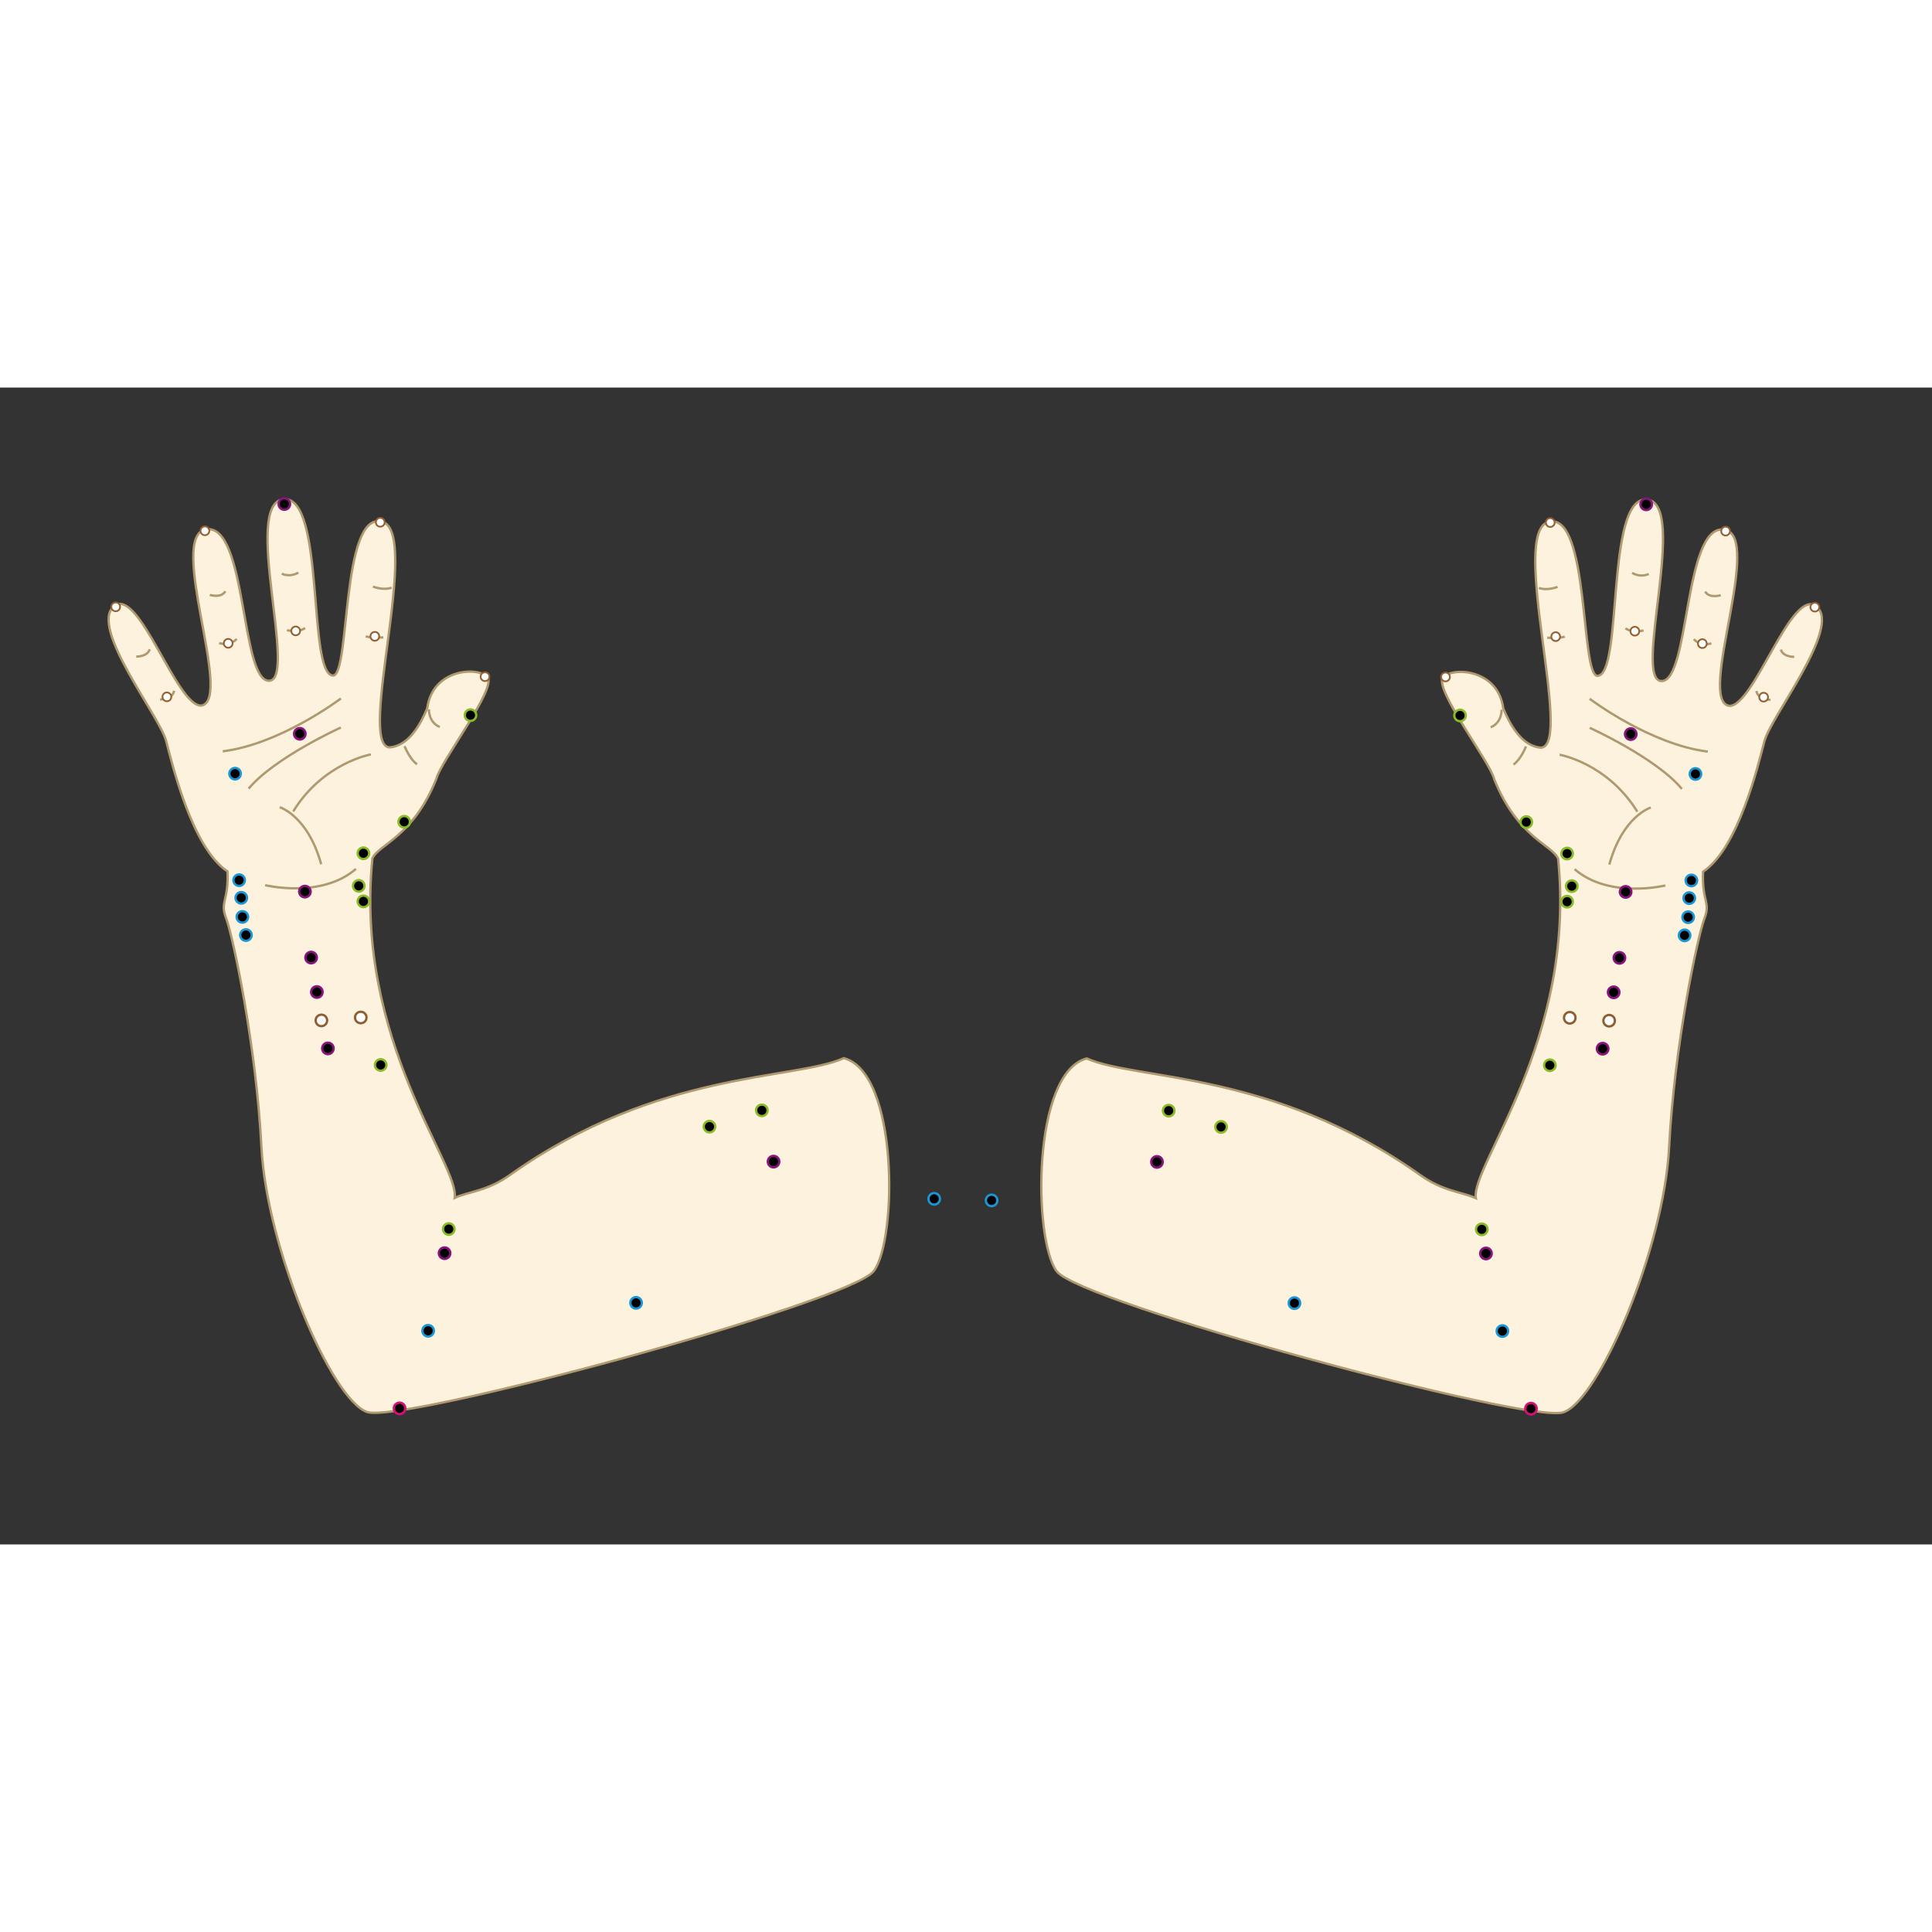 <?xml version="1.0" encoding="utf-8"?>
<!-- Generator: Adobe Illustrator 16.0.0, SVG Export Plug-In . SVG Version: 6.00 Build 0)  -->
<!DOCTYPE svg PUBLIC "-//W3C//DTD SVG 1.1//EN" "http://www.w3.org/Graphics/SVG/1.1/DTD/svg11.dtd">
<svg version="1.1" id="svg" xmlns="http://www.w3.org/2000/svg" xmlns:xlink="http://www.w3.org/1999/xlink" x="0px" y="0px"
	 width="200px" height="200px" viewBox="0 0 830 497" enable-background="new 0 0 830 497" xml:space="preserve">
<rect x="0" y="0" width="830" height="497" fill="#333333" stroke="none"/>
<g id="svg-zuoshouxin">
	<g id="all">
		<g id="shenti">
			<path fill="#FDF2DD" stroke="#AE9970" stroke-miterlimit="10" d="M758.014,151.892c2.806-10.659,33.099-48.807,22.439-57.781
				c-10.659-8.976-26.927,43.196-37.586,42.635c-14.024-2.244,15.146-73.489-2.244-75.732
				c-17.391-2.244-14.586,65.635-26.927,65.073c-12.342-0.561,11.779-76.294-6.171-77.977
				c-17.952-1.683-10.099,75.733-21.317,75.733c-7.293-0.562-3.366-70.123-20.757-66.196c-17.392,3.927,10.659,95.928-3.365,97.05
				c-8.415-0.561-13.464-10.098-16.271-16.83c-2.242-16.829-21.315-17.951-25.805-13.463s20.195,36.464,21.878,43.757
				c10.099,25.244,24.685,28.049,27.488,34.22c7.854,77.978-37.586,131.832-35.342,145.856c-6.171-2.805-14.024-2.805-24.122-10.097
				c-63.392-44.879-121.733-40.392-143.051-49.929c-23.563,6.17-23,77.977-12.902,91.44
				c10.098,13.463,202.515,65.635,217.661,60.586c15.146-5.049,43.194-70.123,45.438-113.879s12.343-90.879,15.147-98.172
				s-1.122-7.293-0.563-20.196C746.794,197.893,755.209,162.552,758.014,151.892z"/>
			<g id="图层_6">
				
			</g>
			<path fill="none" stroke="#AE9970" stroke-miterlimit="10" d="M670.024,157.732c0,0,20.473,3.56,33.379,24.477"/>
			<path fill="none" stroke="#AE9970" stroke-miterlimit="10" d="M682.932,146.161c0,0,28.482,12.907,39.609,26.258"/>
			<path fill="none" stroke="#AE9970" stroke-miterlimit="10" d="M682.932,133.7c0,0,25.813,19.582,50.735,22.697"/>
			<path fill="none" stroke="#AE9970" stroke-miterlimit="10" d="M672.25,106.997c0,0-2.226,0.891-7.565,0.445"/>
			<path fill="none" stroke="#AE9970" stroke-miterlimit="10" d="M669.135,85.635c0,0-4.45,1.779-8.011,0.444"/>
			<path fill="none" stroke="#AE9970" stroke-miterlimit="10" d="M709.189,180.43c0,0-12.018,3.56-17.804,24.478"/>
			<path fill="none" stroke="#AE9970" stroke-miterlimit="10" d="M655.562,154.172c0,0-2.003,5.341-5.341,7.788"/>
			<path fill="none" stroke="#AE9970" stroke-miterlimit="10" d="M645.103,138.372c0,0,0.223,5.563-4.673,7.566"/>
			<path fill="none" stroke="#AE9970" stroke-miterlimit="10" d="M706.074,104.326c0,0-4.45,1.335-7.788-0.89"/>
			<path fill="none" stroke="#AE9970" stroke-miterlimit="10" d="M708.299,80.071c0,0-3.115,1.781-7.12-0.445"/>
			<path fill="none" stroke="#AE9970" stroke-miterlimit="10" d="M739.229,89.195c0,0-4.896,1.557-6.676-1.558"/>
			<path fill="none" stroke="#AE9970" stroke-miterlimit="10" d="M735.225,109.889c0,0-4.449,1.558-7.564-1.78"/>
			<path fill="none" stroke="#AE9970" stroke-miterlimit="10" d="M770.828,115.675c0,0-4.673,0.224-5.785-3.114"/>
			<path fill="none" stroke="#AE9970" stroke-miterlimit="10" d="M760.593,134.144c0,0-5.563-0.223-6.009-3.783"/>
			<path fill="none" stroke="#AE9970" stroke-miterlimit="10" d="M715.454,213.903c0,0-24.097,5.906-38.987-6.988"/>
		</g>
		<g id="jingluo" display="none">
			<path id="SmallIntestine-1" fill="none" stroke="#D31176" stroke-miterlimit="10" stroke-dasharray="3,3" d="M690.576,416
				c0,0-14,26.668-36,22.668"/>
			<path id="Heart-1_2_" fill="none" stroke="#1B96D4" stroke-miterlimit="10" stroke-dasharray="3,3" d="M765.242,105
				c-5.333,21.666-37.333,61.666-37.333,61.666s-0.334,34.333-2,45.333c1.333,28.667-27.408,185.5-73.409,197.5
				c-46,12-208.5-55.833-208.5-55.833L426,349"/>
			<path id="Pericardium-1" fill="none" stroke="#88157B" stroke-miterlimit="10" stroke-dasharray="3,3" d="M706.908,48.667
				c0,0-10.999,159.333-8.999,168C698.575,265.333,670.333,363.5,643,383.5c-17.333,14-147.091-52.167-147.091-52.167
				S457,317,441,322"/>
			<path id="Lung-1" fill="none" stroke="#89BA28" stroke-miterlimit="10" stroke-dasharray="3,3" d="M627.409,140.333
				l26.5,44.333l20,16.667L675.242,214c0,0-1.592,2.5-2.667,6c-2.575,17.5,0.722,29.286-5.242,63
				c-6.563,37.108-20.408,78.984-33.333,79.333C609.333,363,555.334,329,519.334,315.667S445.75,301.75,445.75,301.75"/>
		</g>
		<g id="xuewei_1">
			<circle id="HT8-1" stroke="#1B96D4" stroke-miterlimit="10" cx="728.379" cy="166" r="2.469"/>
			<circle id="HT7-1" stroke="#1B96D4" stroke-miterlimit="10" cx="726.63" cy="211.75" r="2.469"/>
			<circle id="HT6-1" stroke="#1B96D4" stroke-miterlimit="10" cx="725.712" cy="219.334" r="2.469"/>
			<circle id="HT5-1" stroke="#1B96D4" stroke-miterlimit="10" cx="725.242" cy="227.532" r="2.469"/>
			<circle id="HT4-1" stroke="#1B96D4" stroke-miterlimit="10" cx="723.712" cy="235.334" r="2.469"/>
			<circle id="HT3-1" stroke="#1B96D4" stroke-miterlimit="10" cx="645.439" cy="405.333" r="2.469"/>
			<circle id="HT2-1" stroke="#1B96D4" stroke-miterlimit="10" cx="556.104" cy="393.333" r="2.469"/>
			<circle id="HT1-1" stroke="#1B96D4" stroke-miterlimit="10" cx="426" cy="349.198" r="2.469"/>
			<circle id="PC9-1_x28_EX-UE11-3_x29_" stroke="#88157B" stroke-miterlimit="10" cx="707.213" cy="50.167" r="2.469"/>
			<circle id="PC8-1" stroke="#88157B" stroke-miterlimit="10" cx="700.576" cy="148.865" r="2.469"/>
			<circle id="PC7-1" stroke="#88157B" stroke-miterlimit="10" cx="698.379" cy="216.667" r="2.469"/>
			<circle id="PC6-1" stroke="#88157B" stroke-miterlimit="10" cx="695.712" cy="245" r="2.469"/>
			<circle id="PC5-1" stroke="#88157B" stroke-miterlimit="10" cx="693.242" cy="259.803" r="2.469"/>
			<circle id="PC4-1" stroke="#88157B" stroke-miterlimit="10" cx="688.5" cy="284.031" r="2.469"/>
			<circle id="PC3-1" stroke="#88157B" stroke-miterlimit="10" cx="638.379" cy="372" r="2.469"/>
			<circle id="PC2-1" stroke="#88157B" stroke-miterlimit="10" cx="497.045" cy="332.667" r="2.469"/>
			<circle id="LU11-1" stroke="#89BA28" stroke-miterlimit="10" cx="627.242" cy="140.865" r="2.469"/>
			<circle id="LU10-1" stroke="#89BA28" stroke-miterlimit="10" cx="655.712" cy="186.667" r="2.469"/>
			<circle id="LU9-1" stroke="#89BA28" stroke-miterlimit="10" cx="673.242" cy="200.199" r="2.469"/>
			<circle id="LU8-1" stroke="#89BA28" stroke-miterlimit="10" cx="675.242" cy="214.199" r="2.469"/>
			<circle id="LU7-1" stroke="#89BA28" stroke-miterlimit="10" cx="673.242" cy="220.865" r="2.469"/>
			<circle id="LU6-1" stroke="#89BA28" stroke-miterlimit="10" cx="665.826" cy="291.136" r="2.469"/>
			<circle id="LU5-1" stroke="#89BA28" stroke-miterlimit="10" cx="636.576" cy="361.636" r="2.469"/>
			<circle id="LU4-1_3_" stroke="#89BA28" stroke-miterlimit="10" cx="524.576" cy="317.636" r="2.469"/>
			<circle id="LU3-1_3_" stroke="#89BA28" stroke-miterlimit="10" cx="502.076" cy="310.636" r="2.469"/>
			<circle id="SI8-1" stroke="#D31176" stroke-miterlimit="10" cx="657.712" cy="438.667" r="2.469"/>
			<circle id="EX-UE2-1" fill="#FFFFFF" stroke="#8E5E32" stroke-miterlimit="10" cx="691.296" cy="272" r="2.469"/>
			<circle id="EX-UE2-2" fill="#FFFFFF" stroke="#8E5E32" stroke-miterlimit="10" cx="674.38" cy="270.75" r="2.469"/>
			
				<circle id="EX-UE11-1" fill="#FFFFFF" stroke="#956134" stroke-width="0.75" stroke-miterlimit="10" cx="621" cy="124.333" r="1.891"/>
			
				<circle id="EX-UE10-1" fill="#FFFFFF" stroke="#956134" stroke-width="0.75" stroke-miterlimit="10" cx="668.334" cy="107" r="1.891"/>
			
				<circle id="EX-UE11-2" fill="#FFFFFF" stroke="#956134" stroke-width="0.75" stroke-miterlimit="10" cx="666" cy="58" r="1.891"/>
			
				<circle id="EX-UE10-2" fill="#FFFFFF" stroke="#956134" stroke-width="0.75" stroke-miterlimit="10" cx="702.334" cy="104.667" r="1.891"/>
			
				<circle id="EX-UE10-3" fill="#FFFFFF" stroke="#956134" stroke-width="0.75" stroke-miterlimit="10" cx="731.334" cy="110" r="1.891"/>
			
				<circle id="EX-UE11-4" fill="#FFFFFF" stroke="#956134" stroke-width="0.75" stroke-miterlimit="10" cx="741.334" cy="61.667" r="1.891"/>
			
				<circle id="EX-UE10-4" fill="#FFFFFF" stroke="#956134" stroke-width="0.75" stroke-miterlimit="10" cx="757.667" cy="133" r="1.891"/>
			
				<circle id="EX-UE11-5" fill="#FFFFFF" stroke="#956134" stroke-width="0.75" stroke-miterlimit="10" cx="779.667" cy="94.333" r="1.891"/>
		</g>
	</g>
</g>
<g id="svg-youshouxin">
	<g id="all_2_">
		<g id="shenti_2_">
			<path fill="#FDF2DD" stroke="#AE9970" stroke-miterlimit="10" d="M71.354,151.767c-2.805-10.659-33.098-48.807-22.439-57.781
				c10.659-8.976,26.927,43.196,37.586,42.635c14.024-2.244-15.146-73.489,2.244-75.732c17.391-2.244,14.586,65.635,26.927,65.073
				c12.342-0.561-11.78-76.294,6.171-77.977c17.952-1.683,10.098,75.733,21.317,75.733c7.293-0.562,3.366-70.123,20.757-66.196
				s-10.659,95.928,3.365,97.05c8.415-0.561,13.464-10.098,16.27-16.83c2.243-16.829,21.316-17.951,25.805-13.463
				c4.489,4.488-20.195,36.464-21.878,43.757c-10.098,25.244-24.684,28.049-27.488,34.22
				c-7.854,77.978,37.586,131.832,35.342,145.856c6.171-2.805,14.024-2.805,24.122-10.098
				c63.391-44.879,121.733-40.392,143.051-49.929c23.563,6.171,23,77.978,12.902,91.44
				c-10.099,13.463-202.515,65.635-217.661,60.586s-43.195-70.122-45.439-113.88c-2.244-43.756-12.342-90.878-15.147-98.171
				c-2.805-7.293,1.122-7.293,0.562-20.196C82.573,197.768,74.158,162.427,71.354,151.767z"/>
			
			<path fill="none" stroke="#AE9970" stroke-miterlimit="10" d="M159.343,157.607c0,0-20.473,3.56-33.379,24.477"/>
			<path fill="none" stroke="#AE9970" stroke-miterlimit="10" d="M146.436,146.036c0,0-28.482,12.907-39.609,26.258"/>
			<path fill="none" stroke="#AE9970" stroke-miterlimit="10" d="M146.436,133.575c0,0-25.813,19.582-50.735,22.697"/>
			<path fill="none" stroke="#AE9970" stroke-miterlimit="10" d="M157.117,106.872c0,0,2.226,0.891,7.565,0.445"/>
			<path fill="none" stroke="#AE9970" stroke-miterlimit="10" d="M160.232,85.51c0,0,4.45,1.779,8.011,0.444"/>
			<path fill="none" stroke="#AE9970" stroke-miterlimit="10" d="M120.178,180.305c0,0,12.017,3.56,17.803,24.478"/>
			<path fill="none" stroke="#AE9970" stroke-miterlimit="10" d="M173.806,154.047c0,0,2.003,5.341,5.341,7.788"/>
			<path fill="none" stroke="#AE9970" stroke-miterlimit="10" d="M184.265,138.247c0,0-0.222,5.563,4.673,7.566"/>
			<path fill="none" stroke="#AE9970" stroke-miterlimit="10" d="M123.293,104.201c0,0,4.45,1.335,7.788-0.89"/>
			<path fill="none" stroke="#AE9970" stroke-miterlimit="10" d="M121.068,79.946c0,0,3.115,1.781,7.12-0.445"/>
			<path fill="none" stroke="#AE9970" stroke-miterlimit="10" d="M90.137,89.07c0,0,4.896,1.557,6.676-1.558"/>
			<path fill="none" stroke="#AE9970" stroke-miterlimit="10" d="M94.143,109.764c0,0,4.45,1.558,7.565-1.78"/>
			<path fill="none" stroke="#AE9970" stroke-miterlimit="10" d="M58.539,115.55c0,0,4.673,0.224,5.785-3.114"/>
			<path fill="none" stroke="#AE9970" stroke-miterlimit="10" d="M68.774,134.019c0,0,5.563-0.223,6.009-3.783"/>
			<path fill="none" stroke="#AE9970" stroke-miterlimit="10" d="M113.913,213.778c0,0,24.097,5.906,38.987-6.988"/>
		</g>
		<g id="jingluo_2_" display="none">
			<path id="SmallIntestine-2" fill="none" stroke="#D31176" stroke-miterlimit="10" stroke-dasharray="3,3" d="M138.791,415.875
				c0,0,14,26.668,36,22.668"/>
			<path id="Heart-2" fill="none" stroke="#1B96D4" stroke-miterlimit="10" stroke-dasharray="3,3" d="M64.125,104.875
				c5.333,21.666,37.333,61.666,37.333,61.666s0.334,34.333,2,45.333c-1.333,28.667,27.408,185.5,73.409,197.5
				c46,12,205.8-54.375,205.8-54.375s8.903-5.473,18.667-5.333"/>
			<path id="Pericardium-2_2_" fill="none" stroke="#88157B" stroke-miterlimit="10" stroke-dasharray="3,3" d="M122.459,48.542
				c0,0,10.999,159.333,8.999,168c-0.666,48.667,27.576,146.833,54.909,166.833c17.333,14,147.091-52.166,147.091-52.166
				s38.909-14.334,54.909-9.334"/>
			<path id="Lung-2" fill="none" stroke="#89BA28" stroke-miterlimit="10" stroke-dasharray="3,3" d="M201.958,140.208
				l-26.5,44.333l-20,16.667l-1.333,12.667c0,0,1.592,2.5,2.667,6c2.575,17.5-0.722,29.286,5.242,63
				c6.563,37.107,20.408,78.984,33.333,79.334c24.667,0.666,78.666-33.334,114.666-46.668c36-13.333,73.584-13.916,73.584-13.916"/>
		</g>
		<g id="xuewei_2">
			<circle id="HT8-2" stroke="#1B96D4" stroke-miterlimit="10" cx="100.988" cy="165.875" r="2.469"/>
			<circle id="HT7-2" stroke="#1B96D4" stroke-miterlimit="10" cx="102.737" cy="211.625" r="2.469"/>
			<circle id="HT6-2" stroke="#1B96D4" stroke-miterlimit="10" cx="103.655" cy="219.209" r="2.469"/>
			<circle id="HT5-2" stroke="#1B96D4" stroke-miterlimit="10" cx="104.125" cy="227.407" r="2.469"/>
			<circle id="HT4-2" stroke="#1B96D4" stroke-miterlimit="10" cx="105.655" cy="235.209" r="2.469"/>
			<circle id="HT3-2" stroke="#1B96D4" stroke-miterlimit="10" cx="183.928" cy="405.209" r="2.469"/>
			<circle id="HT2-2" stroke="#1B96D4" stroke-miterlimit="10" cx="273.262" cy="393.209" r="2.469"/>
			<circle id="HT1-2" stroke="#1B96D4" stroke-miterlimit="10" cx="401.334" cy="348.532" r="2.469"/>
			<circle id="PC9-2" stroke="#88157B" stroke-miterlimit="10" cx="122.154" cy="50.042" r="2.469"/>
			<circle id="PC8-2" stroke="#88157B" stroke-miterlimit="10" cx="128.791" cy="148.74" r="2.469"/>
			<circle id="PC7-2" stroke="#88157B" stroke-miterlimit="10" cx="130.988" cy="216.542" r="2.469"/>
			<circle id="PC6-2" stroke="#88157B" stroke-miterlimit="10" cx="133.655" cy="244.875" r="2.469"/>
			<circle id="PC5-2" stroke="#88157B" stroke-miterlimit="10" cx="136.125" cy="259.678" r="2.469"/>
			<circle id="PC4-2" stroke="#88157B" stroke-miterlimit="10" cx="140.867" cy="283.906" r="2.469"/>
			<circle id="PC3-2" stroke="#88157B" stroke-miterlimit="10" cx="190.988" cy="371.875" r="2.469"/>
			<circle id="PC2-2" stroke="#88157B" stroke-miterlimit="10" cx="332.322" cy="332.543" r="2.469"/>
			<circle id="LU11-2" stroke="#89BA28" stroke-miterlimit="10" cx="202.125" cy="140.74" r="2.469"/>
			<circle id="LU10-2" stroke="#89BA28" stroke-miterlimit="10" cx="173.655" cy="186.542" r="2.469"/>
			<circle id="LU9-2" stroke="#89BA28" stroke-miterlimit="10" cx="156.125" cy="200.074" r="2.469"/>
			<circle id="LU8-2" stroke="#89BA28" stroke-miterlimit="10" cx="154.125" cy="214.074" r="2.469"/>
			<circle id="LU7-2" stroke="#89BA28" stroke-miterlimit="10" cx="156.125" cy="220.74" r="2.469"/>
			<circle id="LU6-2" stroke="#89BA28" stroke-miterlimit="10" cx="163.541" cy="291.012" r="2.469"/>
			<circle id="LU5-2" stroke="#89BA28" stroke-miterlimit="10" cx="192.791" cy="361.512" r="2.469"/>
			<circle id="LU4-2" stroke="#89BA28" stroke-miterlimit="10" cx="304.791" cy="317.512" r="2.469"/>
			<circle id="LU3-2" stroke="#89BA28" stroke-miterlimit="10" cx="327.291" cy="310.512" r="2.469"/>
			<circle id="SI8-2" stroke="#D31176" stroke-miterlimit="10" cx="171.655" cy="438.542" r="2.469"/>
			<circle id="EX-UE2-3" fill="#FFFFFF" stroke="#8E5E32" stroke-miterlimit="10" cx="138.071" cy="271.875" r="2.469"/>
			<circle id="EX-UE2-4" fill="#FFFFFF" stroke="#8E5E32" stroke-miterlimit="10" cx="154.987" cy="270.625" r="2.469"/>
			
				<circle id="EX-UE11-6" fill="#FFFFFF" stroke="#956134" stroke-width="0.75" stroke-miterlimit="10" cx="208.367" cy="124.208" r="1.891"/>
			
				<circle id="EX-UE10-5" fill="#FFFFFF" stroke="#956134" stroke-width="0.75" stroke-miterlimit="10" cx="161.033" cy="106.875" r="1.891"/>
			
				<circle id="EX-UE11-7" fill="#FFFFFF" stroke="#956134" stroke-width="0.75" stroke-miterlimit="10" cx="163.367" cy="57.875" r="1.891"/>
			
				<circle id="EX-UE10-6" fill="#FFFFFF" stroke="#956134" stroke-width="0.75" stroke-miterlimit="10" cx="127.033" cy="104.542" r="1.891"/>
			
				<circle id="EX-UE10-7" fill="#FFFFFF" stroke="#956134" stroke-width="0.75" stroke-miterlimit="10" cx="98.033" cy="109.875" r="1.891"/>
			
				<circle id="EX-UE11-9" fill="#FFFFFF" stroke="#956134" stroke-width="0.75" stroke-miterlimit="10" cx="88.033" cy="61.542" r="1.891"/>
			
				<circle id="EX-UE10-8" fill="#FFFFFF" stroke="#956134" stroke-width="0.75" stroke-miterlimit="10" cx="71.7" cy="132.875" r="1.891"/>
			
				<circle id="EX-UE11-10" fill="#FFFFFF" stroke="#956134" stroke-width="0.75" stroke-miterlimit="10" cx="49.7" cy="94.208" r="1.891"/>
		</g>
	</g>
</g>
</svg>

